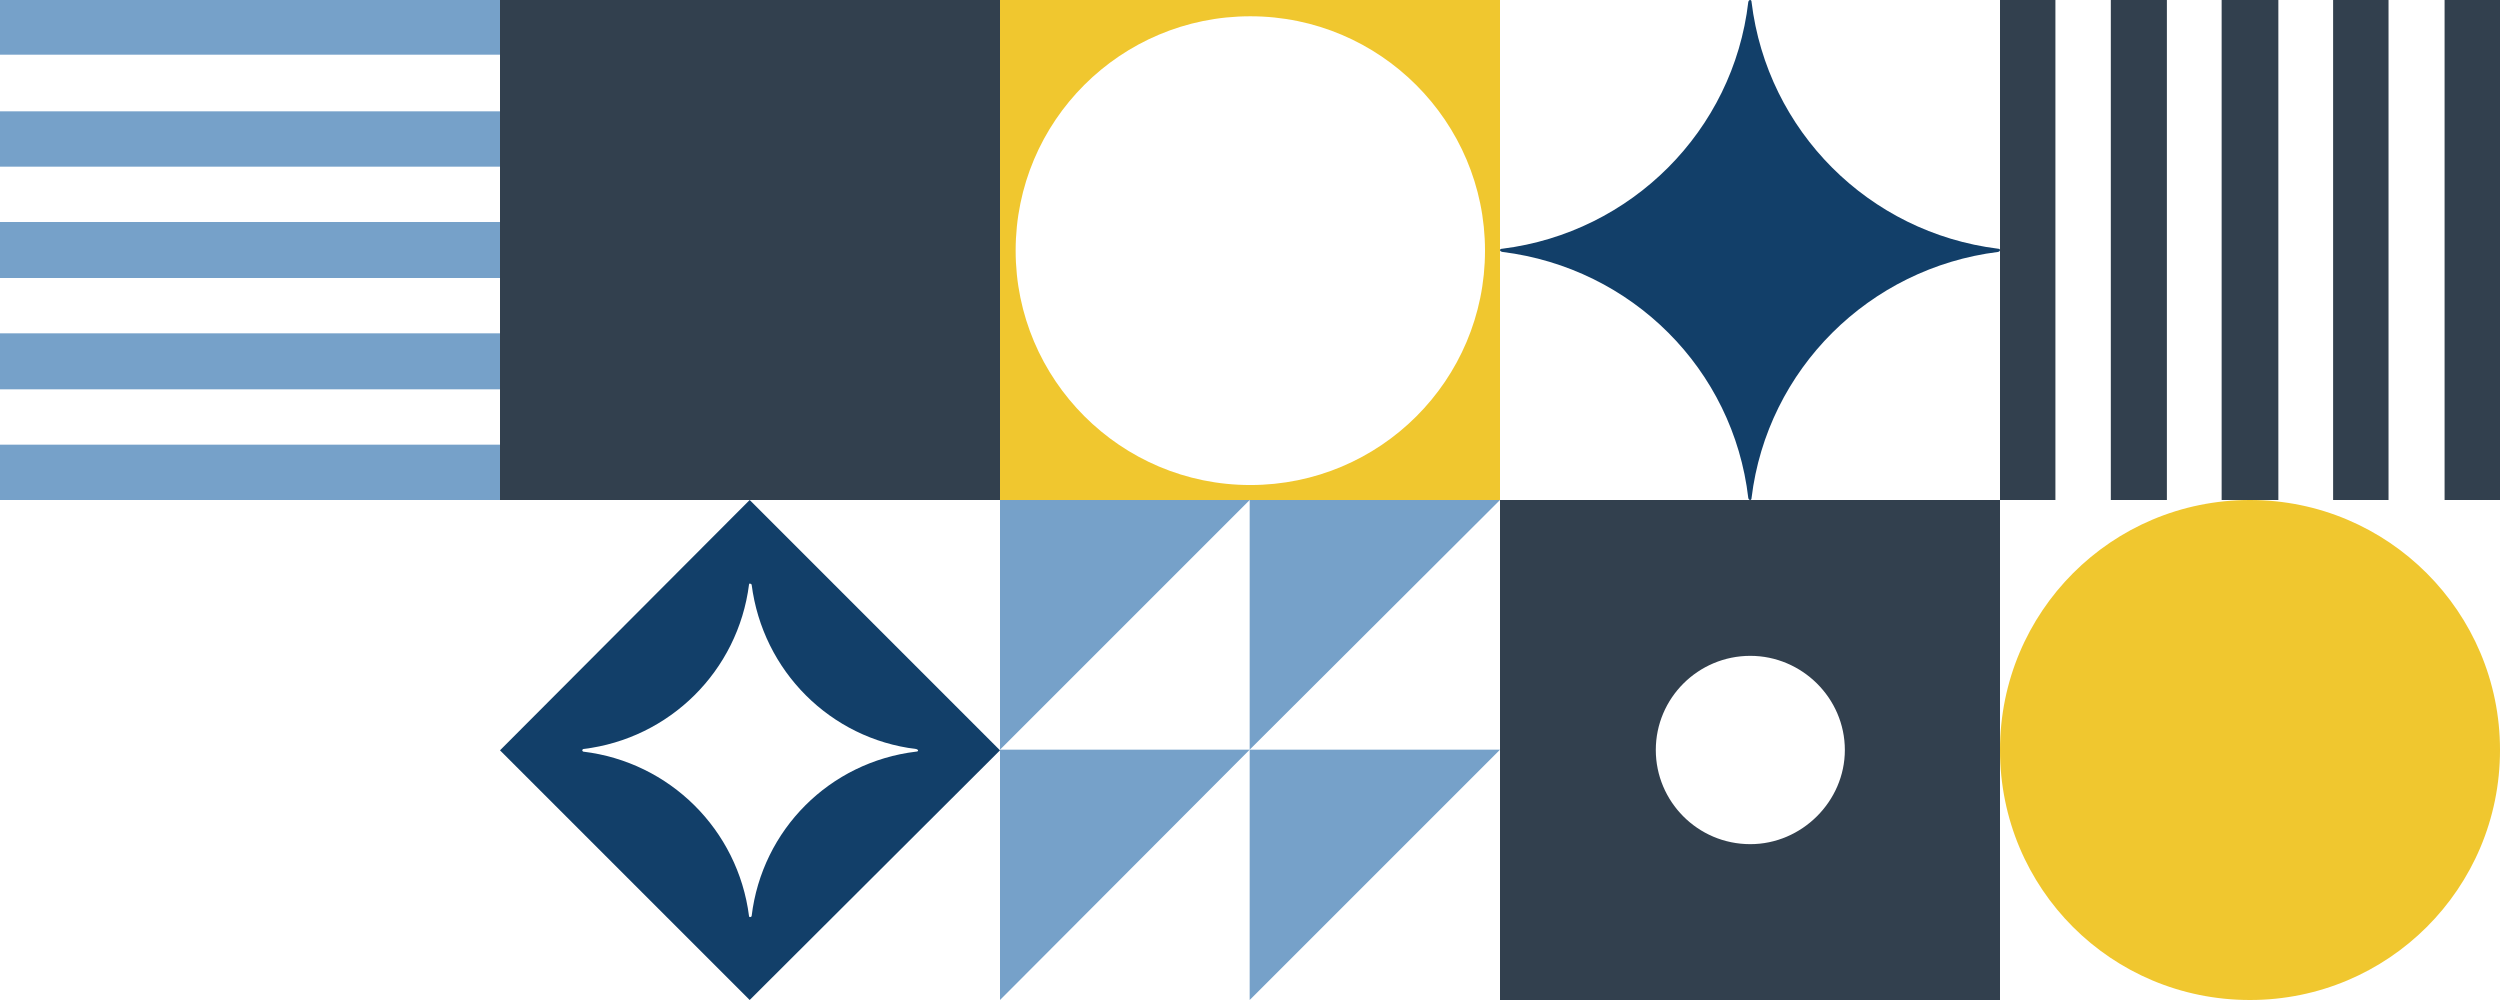<svg width="570" height="228" viewBox="0 0 570 228" fill="none" xmlns="http://www.w3.org/2000/svg">
<path d="M342 3.8147e-05L228 2.81808e-05L228 114L342 114L342 3.8147e-05ZM231.567 57.148C231.567 27.609 255.497 3.711 285.074 3.711C314.652 3.711 338.582 27.758 338.582 57.148C338.582 86.688 314.652 110.586 285.074 110.586C255.497 110.586 231.567 86.539 231.567 57.148Z" fill="#F0C72F"/>
<path d="M170.926 228L228 171.074L170.926 114L114 171.074L170.926 228ZM132.975 170.778C152.692 168.406 168.257 152.988 170.778 133.272C170.778 132.975 171.074 132.975 171.371 133.272C173.891 152.988 189.308 168.406 208.876 170.778C209.469 170.926 209.469 171.371 208.876 171.371C189.16 173.743 173.743 189.16 171.371 208.876C171.222 209.173 170.778 209.173 170.778 208.876C168.257 189.16 152.692 173.743 132.975 171.371C132.679 171.222 132.679 170.926 132.975 170.778Z" fill="#123F69"/>
<path d="M284.926 170.926L228 170.926L228 228L284.926 170.926Z" fill="#76A1C9"/>
<path d="M342 170.926L284.926 170.926L284.926 228L342 170.926Z" fill="#76A1C9"/>
<path d="M284.926 114L228 114L228 170.926L284.926 114Z" fill="#76A1C9"/>
<path d="M342 114L284.926 114L284.926 170.926L342 114Z" fill="#76A1C9"/>
<path d="M513 114C481.383 114 456 139.531 456 171C456 202.617 481.383 228 513 228C544.469 228 570 202.617 570 171C570 139.531 544.469 114 513 114Z" fill="#F0C72F"/>
<path d="M570 1.10016e-06L557.366 0L557.366 114H570L570 1.10016e-06Z" fill="#32404E"/>
<path d="M544.584 6.08828e-05L531.95 5.97827e-05L531.95 114H544.584L544.584 6.08828e-05Z" fill="#32404E"/>
<path d="M519.465 5.86954e-05L506.534 5.75694e-05L506.534 114H519.465L519.465 5.86954e-05Z" fill="#32404E"/>
<path d="M494.049 5.64822e-05L481.267 5.5369e-05L481.267 114H494.049L494.049 5.64822e-05Z" fill="#32404E"/>
<path d="M468.634 5.42689e-05L456 5.31687e-05L456 114H468.634L468.634 5.42689e-05Z" fill="#32404E"/>
<path d="M456 114L342 114L342 228L456 228L456 114ZM377.523 171C377.523 159.156 387.184 149.532 399.074 149.532C410.816 149.532 420.626 159.156 420.626 171C420.626 182.696 410.816 192.468 399.074 192.468C387.035 192.468 377.523 182.696 377.523 171Z" fill="#32404E"/>
<path d="M114 114L228 114L228 3.8147e-05L114 2.81808e-05L114 114Z" fill="#32404E"/>
<path d="M114 101.383L1.10159e-06 101.383L0 114L114 114V101.383Z" fill="#76A1C9"/>
<path d="M114 76L3.31775e-06 76L2.20319e-06 88.766L114 88.766V76Z" fill="#76A1C9"/>
<path d="M114 50.617L5.53389e-06 50.617L4.41934e-06 63.383L114 63.383V50.617Z" fill="#76A1C9"/>
<path d="M114 25.383L7.73708e-06 25.383L6.63549e-06 38L114 38V25.383Z" fill="#76A1C9"/>
<path d="M114 9.97916e-06L9.95324e-06 0L8.86461e-06 12.469L114 12.469L114 9.97916e-06Z" fill="#76A1C9"/>
<path d="M455.555 57.441C426.193 61.113 402.911 84.178 399.352 113.559C399.352 114.147 398.759 114.147 398.611 113.559C395.2 84.178 372.066 61.113 342.556 57.441C341.815 57.294 341.815 56.706 342.556 56.706C371.918 53.033 395.2 29.822 398.611 0.441C398.759 -0.147 399.352 -0.147 399.352 0.441C402.911 29.822 426.045 53.033 455.555 56.706C456.148 56.706 456.148 57.294 455.555 57.441Z" fill="#123F69"/>
</svg>
